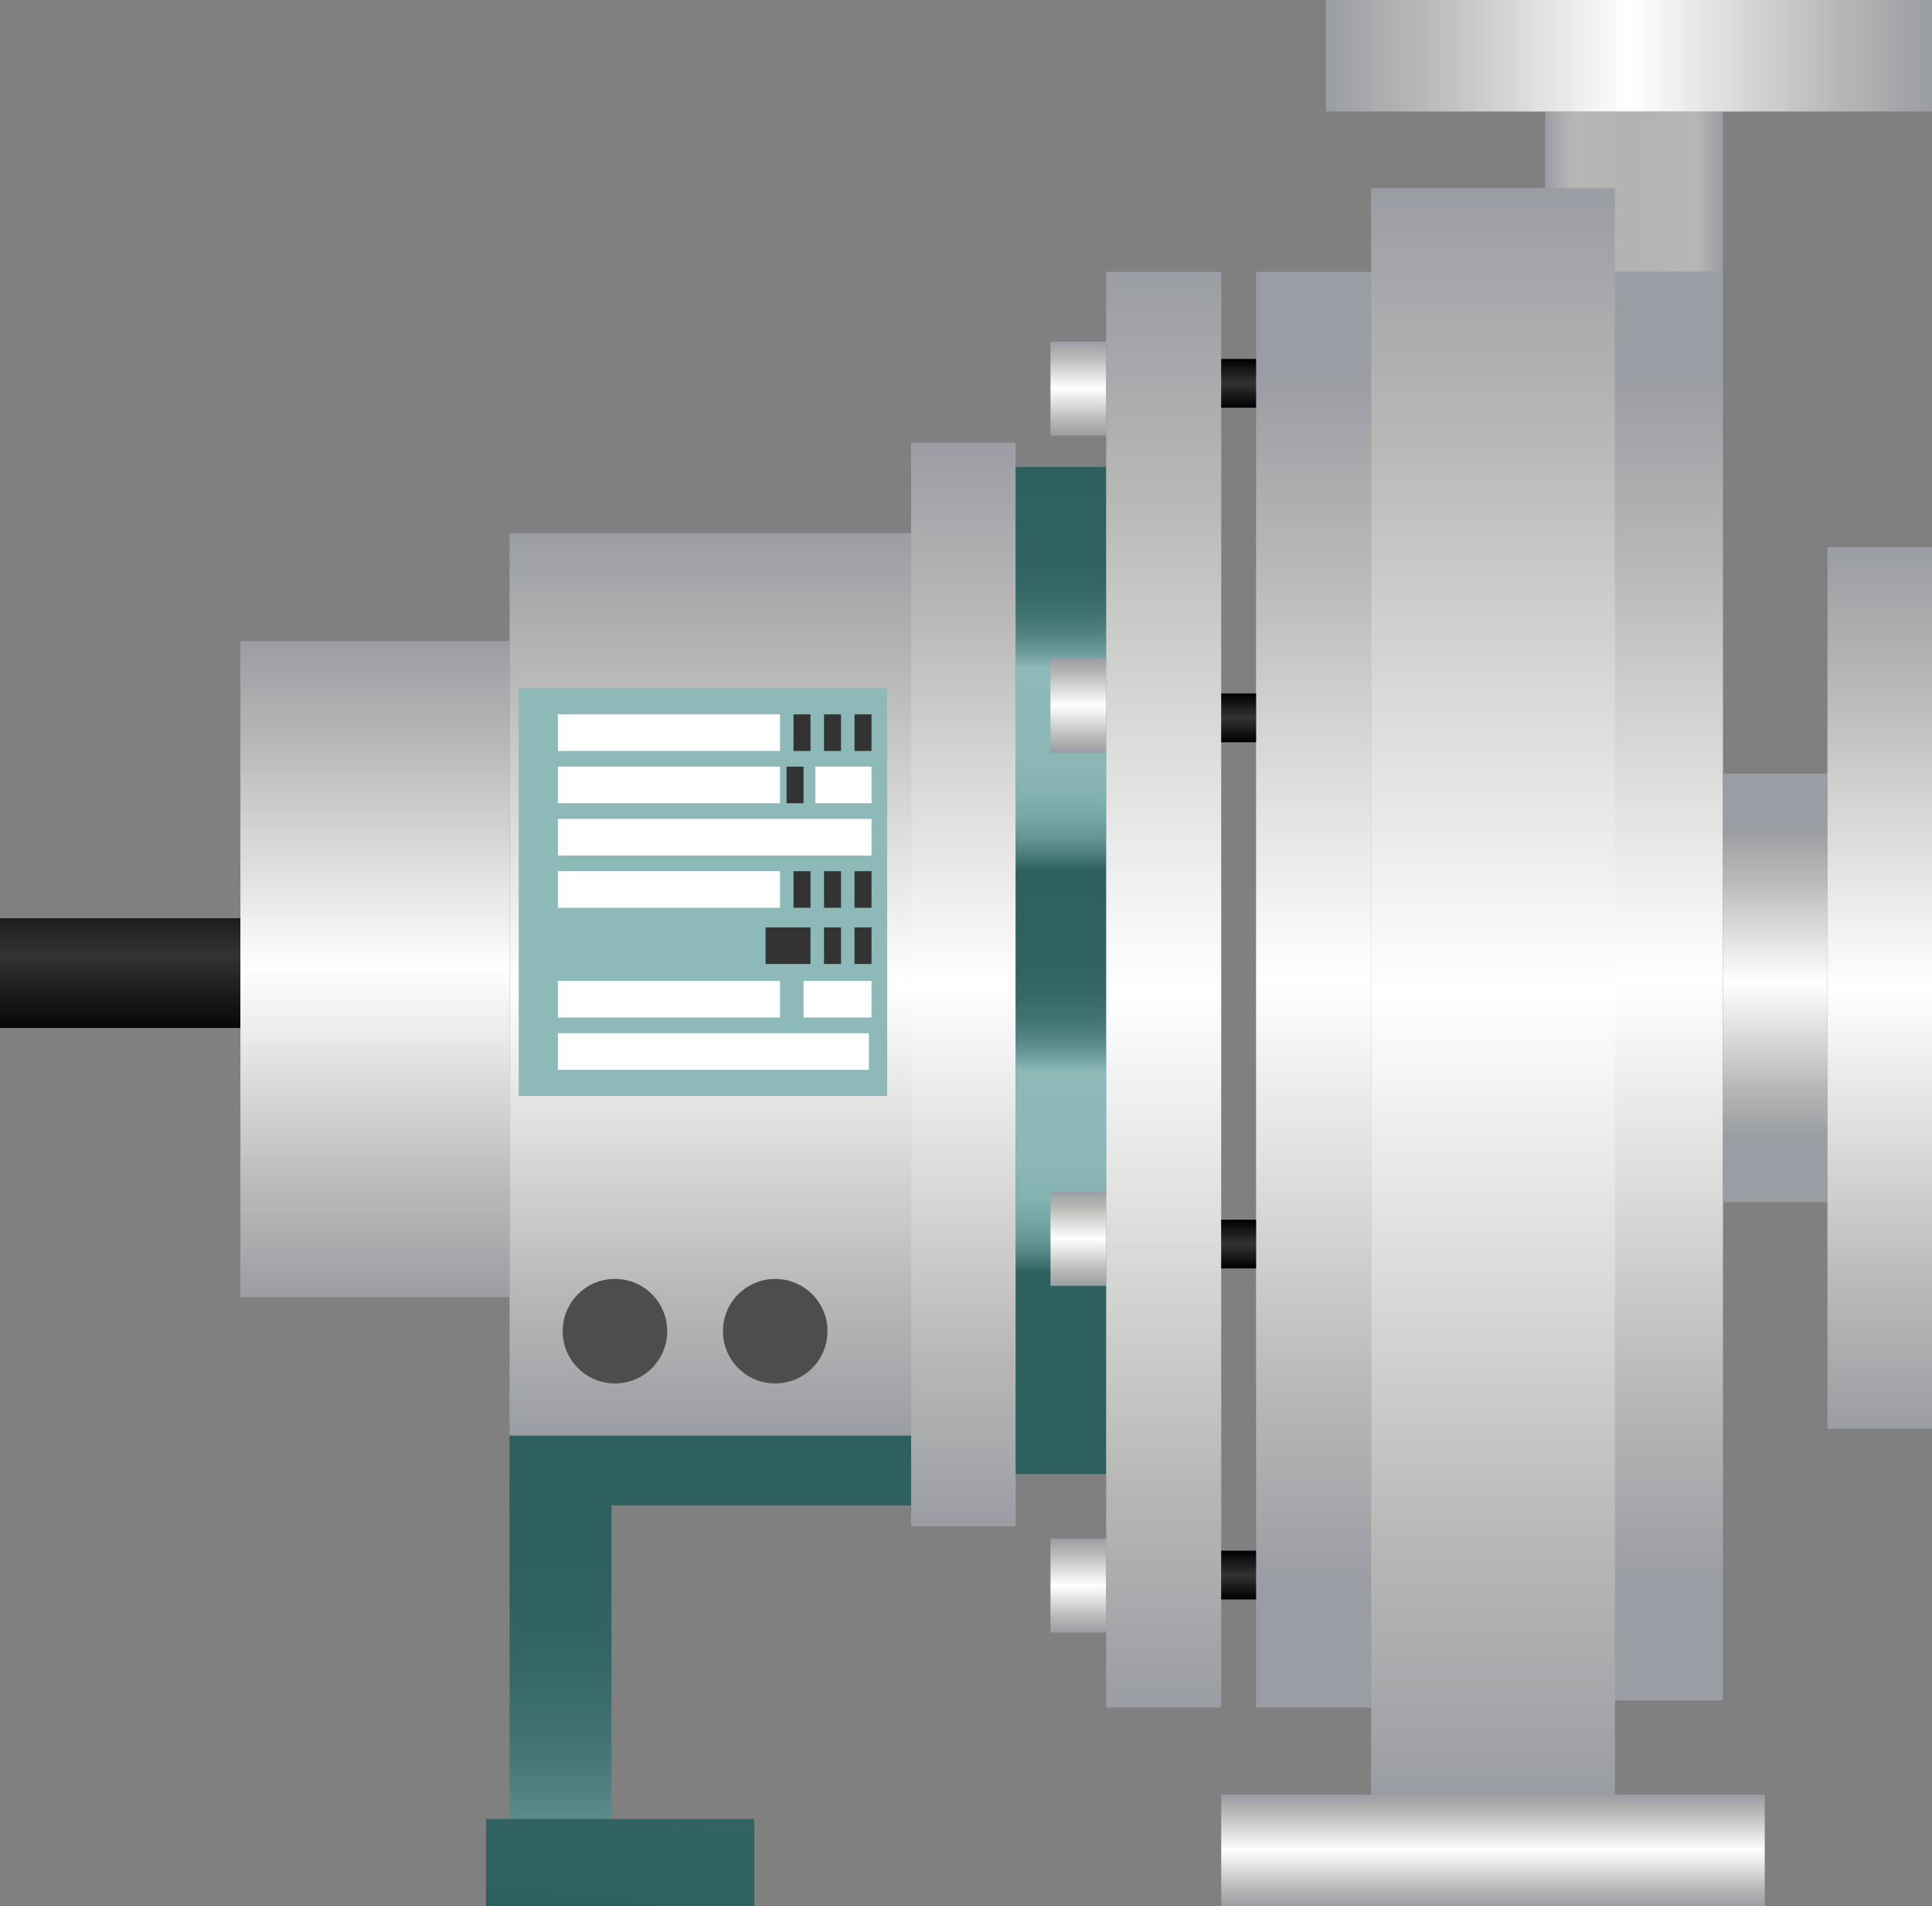 <?xml version="1.0" encoding="utf-8"?>
<!-- Generator: Adobe Illustrator 15.0.0, SVG Export Plug-In . SVG Version: 6.00 Build 0)  -->
<!DOCTYPE svg PUBLIC "-//W3C//DTD SVG 1.0//EN" "http://www.w3.org/TR/2001/REC-SVG-20010904/DTD/svg10.dtd">
<svg version="1.0" id="_x37_1" xmlns="http://www.w3.org/2000/svg" xmlns:xlink="http://www.w3.org/1999/xlink" x="0px" y="0px"
	 width="92.417px" height="91.168px" viewBox="0 0 92.417 91.168" enable-background="new 0 0 92.417 91.168" xml:space="preserve">
<rect x="0" y="0" width="92.417" height="91.168" fill="#808080" stroke="none"/>
<g>
	<linearGradient id="SVGID_1_" gradientUnits="userSpaceOnUse" x1="5.75" y1="41.667" x2="5.75" y2="49.668">
		<stop  offset="0" style="stop-color:#000000"/>
		<stop  offset="0.5" style="stop-color:#333333"/>
		<stop  offset="1" style="stop-color:#000000"/>
	</linearGradient>
	<rect y="43.917" fill="url(#SVGID_1_)" width="11.5" height="5.25"/>
	<linearGradient id="SVGID_2_" gradientUnits="userSpaceOnUse" x1="17.938" y1="62.042" x2="17.938" y2="30.667">
		<stop  offset="0" style="stop-color:#9A9DA3"/>
		<stop  offset="0.15" style="stop-color:#B6B7B5"/>
		<stop  offset="0.5" style="stop-color:#FFFFFF"/>
		<stop  offset="0.85" style="stop-color:#B6B7B5"/>
		<stop  offset="1" style="stop-color:#9A9DA3"/>
	</linearGradient>
	<rect x="11.5" y="30.667" fill="url(#SVGID_2_)" width="12.875" height="31.375"/>
	<linearGradient id="SVGID_3_" gradientUnits="userSpaceOnUse" x1="33.979" y1="68.667" x2="33.979" y2="25.5">
		<stop  offset="0" style="stop-color:#9A9DA3"/>
		<stop  offset="0.15" style="stop-color:#B6B7B5"/>
		<stop  offset="0.5" style="stop-color:#FFFFFF"/>
		<stop  offset="0.85" style="stop-color:#B6B7B5"/>
		<stop  offset="1" style="stop-color:#9A9DA3"/>
	</linearGradient>
	<rect x="24.375" y="25.5" fill="url(#SVGID_3_)" width="19.208" height="43.167"/>
	<linearGradient id="SVGID_4_" gradientUnits="userSpaceOnUse" x1="46.083" y1="73" x2="46.083" y2="21.167">
		<stop  offset="0" style="stop-color:#9A9DA3"/>
		<stop  offset="0.15" style="stop-color:#B6B7B5"/>
		<stop  offset="0.5" style="stop-color:#FFFFFF"/>
		<stop  offset="0.85" style="stop-color:#B6B7B5"/>
		<stop  offset="1" style="stop-color:#9A9DA3"/>
	</linearGradient>
	<rect x="43.583" y="21.167" fill="url(#SVGID_4_)" width="5" height="51.833"/>
	<linearGradient id="SVGID_5_" gradientUnits="userSpaceOnUse" x1="50.749" y1="70.5" x2="50.749" y2="22.334">
		<stop  offset="0.2" style="stop-color:#2E6060"/>
		<stop  offset="0.204" style="stop-color:#376968"/>
		<stop  offset="0.218" style="stop-color:#528281"/>
		<stop  offset="0.234" style="stop-color:#689796"/>
		<stop  offset="0.253" style="stop-color:#79A7A6"/>
		<stop  offset="0.276" style="stop-color:#84B2B1"/>
		<stop  offset="0.309" style="stop-color:#8BB8B7"/>
		<stop  offset="0.4" style="stop-color:#8DBAB9"/>
		<stop  offset="0.404" style="stop-color:#84B1B1"/>
		<stop  offset="0.418" style="stop-color:#699898"/>
		<stop  offset="0.434" style="stop-color:#538383"/>
		<stop  offset="0.453" style="stop-color:#427373"/>
		<stop  offset="0.476" style="stop-color:#376868"/>
		<stop  offset="0.509" style="stop-color:#306262"/>
		<stop  offset="0.6" style="stop-color:#2E6060"/>
		<stop  offset="0.604" style="stop-color:#376968"/>
		<stop  offset="0.618" style="stop-color:#528281"/>
		<stop  offset="0.634" style="stop-color:#689796"/>
		<stop  offset="0.653" style="stop-color:#79A7A6"/>
		<stop  offset="0.676" style="stop-color:#84B2B1"/>
		<stop  offset="0.709" style="stop-color:#8BB8B7"/>
		<stop  offset="0.8" style="stop-color:#8DBAB9"/>
		<stop  offset="0.804" style="stop-color:#84B1B1"/>
		<stop  offset="0.818" style="stop-color:#699898"/>
		<stop  offset="0.834" style="stop-color:#538383"/>
		<stop  offset="0.853" style="stop-color:#427373"/>
		<stop  offset="0.876" style="stop-color:#376868"/>
		<stop  offset="0.909" style="stop-color:#306262"/>
		<stop  offset="1" style="stop-color:#2E6060"/>
	</linearGradient>
	<rect x="48.583" y="22.334" fill="url(#SVGID_5_)" width="4.333" height="48.166"/>
	<g>
		<linearGradient id="SVGID_6_" gradientUnits="userSpaceOnUse" x1="47.398" y1="65.295" x2="1.899" y2="-9.454">
			<stop  offset="0.5" style="stop-color:#8DBAB9"/>
			<stop  offset="1" style="stop-color:#D2E2E2"/>
		</linearGradient>
		<rect x="24.813" y="32.917" fill="url(#SVGID_6_)" width="17.625" height="19.5"/>
		<g>
			<rect x="26.688" y="34.167" fill="#FFFFFF" width="10.625" height="1.75"/>
			<rect x="40.875" y="34.167" fill="#333333" width="0.813" height="1.75"/>
			<rect x="39.417" y="34.167" fill="#333333" width="0.813" height="1.75"/>
			<rect x="37.958" y="34.167" fill="#333333" width="0.813" height="1.75"/>
			<rect x="40.875" y="41.667" fill="#333333" width="0.813" height="1.75"/>
			<rect x="39.417" y="41.667" fill="#333333" width="0.813" height="1.75"/>
			<rect x="37.958" y="41.667" fill="#333333" width="0.813" height="1.75"/>
			<rect x="40.875" y="44.354" fill="#333333" width="0.813" height="1.75"/>
			<rect x="39.417" y="44.354" fill="#333333" width="0.813" height="1.75"/>
			<rect x="36.621" y="44.354" fill="#333333" width="2.149" height="1.75"/>
			<rect x="37.625" y="36.667" fill="#333333" width="0.813" height="1.75"/>
			<rect x="26.688" y="39.167" fill="#FFFFFF" width="15" height="1.75"/>
			<g>
				<rect x="26.688" y="36.667" fill="#FFFFFF" width="10.625" height="1.75"/>
				<rect x="39" y="36.667" fill="#FFFFFF" width="2.688" height="1.75"/>
			</g>
			<g>
				<rect x="26.688" y="46.917" fill="#FFFFFF" width="10.625" height="1.75"/>
				<rect x="38.438" y="46.917" fill="#FFFFFF" width="3.25" height="1.75"/>
			</g>
			<g>
				<rect x="26.688" y="49.417" fill="#FFFFFF" width="14.875" height="1.75"/>
			</g>
			<rect x="26.688" y="41.667" fill="#FFFFFF" width="10.625" height="1.75"/>
		</g>
	</g>
	<linearGradient id="SVGID_7_" gradientUnits="userSpaceOnUse" x1="51.583" y1="20.834" x2="51.583" y2="16.334">
		<stop  offset="0" style="stop-color:#9A9DA3"/>
		<stop  offset="0.15" style="stop-color:#B6B7B5"/>
		<stop  offset="0.5" style="stop-color:#FFFFFF"/>
		<stop  offset="0.85" style="stop-color:#B6B7B5"/>
		<stop  offset="1" style="stop-color:#9A9DA3"/>
	</linearGradient>
	<rect x="50.25" y="16.334" fill="url(#SVGID_7_)" width="2.666" height="4.5"/>
	<linearGradient id="SVGID_8_" gradientUnits="userSpaceOnUse" x1="51.583" y1="36.001" x2="51.583" y2="31.501">
		<stop  offset="0" style="stop-color:#9A9DA3"/>
		<stop  offset="0.15" style="stop-color:#B6B7B5"/>
		<stop  offset="0.5" style="stop-color:#FFFFFF"/>
		<stop  offset="0.85" style="stop-color:#B6B7B5"/>
		<stop  offset="1" style="stop-color:#9A9DA3"/>
	</linearGradient>
	<rect x="50.25" y="31.501" fill="url(#SVGID_8_)" width="2.666" height="4.5"/>
	<linearGradient id="SVGID_9_" gradientUnits="userSpaceOnUse" x1="51.583" y1="61.501" x2="51.583" y2="57.001">
		<stop  offset="0" style="stop-color:#9A9DA3"/>
		<stop  offset="0.15" style="stop-color:#B6B7B5"/>
		<stop  offset="0.5" style="stop-color:#FFFFFF"/>
		<stop  offset="0.85" style="stop-color:#B6B7B5"/>
		<stop  offset="1" style="stop-color:#9A9DA3"/>
	</linearGradient>
	<rect x="50.25" y="57.001" fill="url(#SVGID_9_)" width="2.666" height="4.5"/>
	<linearGradient id="SVGID_10_" gradientUnits="userSpaceOnUse" x1="51.583" y1="78.084" x2="51.583" y2="73.584">
		<stop  offset="0" style="stop-color:#9A9DA3"/>
		<stop  offset="0.15" style="stop-color:#B6B7B5"/>
		<stop  offset="0.5" style="stop-color:#FFFFFF"/>
		<stop  offset="0.85" style="stop-color:#B6B7B5"/>
		<stop  offset="1" style="stop-color:#9A9DA3"/>
	</linearGradient>
	<rect x="50.25" y="73.584" fill="url(#SVGID_10_)" width="2.666" height="4.5"/>
	<linearGradient id="SVGID_11_" gradientUnits="userSpaceOnUse" x1="55.666" y1="81.668" x2="55.666" y2="13.001">
		<stop  offset="0" style="stop-color:#9A9DA3"/>
		<stop  offset="0.15" style="stop-color:#B6B7B5"/>
		<stop  offset="0.5" style="stop-color:#FFFFFF"/>
		<stop  offset="0.85" style="stop-color:#B6B7B5"/>
		<stop  offset="1" style="stop-color:#9A9DA3"/>
	</linearGradient>
	<rect x="52.916" y="13.001" fill="url(#SVGID_11_)" width="5.501" height="68.667"/>
	<linearGradient id="SVGID_12_" gradientUnits="userSpaceOnUse" x1="62.834" y1="18.001" x2="62.834" y2="75.668">
		<stop  offset="0" style="stop-color:#9A9DA3"/>
		<stop  offset="0.15" style="stop-color:#B6B7B5"/>
		<stop  offset="0.5" style="stop-color:#FFFFFF"/>
		<stop  offset="0.85" style="stop-color:#B6B7B5"/>
		<stop  offset="1" style="stop-color:#9A9DA3"/>
	</linearGradient>
	<rect x="60.084" y="13.001" fill="url(#SVGID_12_)" width="5.501" height="68.667"/>
	<linearGradient id="SVGID_13_" gradientUnits="userSpaceOnUse" x1="59.251" y1="19.501" x2="59.251" y2="17.168">
		<stop  offset="0" style="stop-color:#000000"/>
		<stop  offset="0.5" style="stop-color:#333333"/>
		<stop  offset="1" style="stop-color:#000000"/>
	</linearGradient>
	<rect x="58.417" y="17.168" fill="url(#SVGID_13_)" width="1.667" height="2.333"/>
	<linearGradient id="SVGID_14_" gradientUnits="userSpaceOnUse" x1="59.251" y1="35.5" x2="59.251" y2="33.167">
		<stop  offset="0" style="stop-color:#000000"/>
		<stop  offset="0.5" style="stop-color:#333333"/>
		<stop  offset="1" style="stop-color:#000000"/>
	</linearGradient>
	<rect x="58.417" y="33.167" fill="url(#SVGID_14_)" width="1.667" height="2.333"/>
	<linearGradient id="SVGID_15_" gradientUnits="userSpaceOnUse" x1="59.251" y1="60.667" x2="59.251" y2="58.334">
		<stop  offset="0" style="stop-color:#000000"/>
		<stop  offset="0.5" style="stop-color:#333333"/>
		<stop  offset="1" style="stop-color:#000000"/>
	</linearGradient>
	<rect x="58.417" y="58.334" fill="url(#SVGID_15_)" width="1.667" height="2.333"/>
	<linearGradient id="SVGID_16_" gradientUnits="userSpaceOnUse" x1="59.251" y1="76.5" x2="59.251" y2="74.167">
		<stop  offset="0" style="stop-color:#000000"/>
		<stop  offset="0.5" style="stop-color:#333333"/>
		<stop  offset="1" style="stop-color:#000000"/>
	</linearGradient>
	<rect x="58.417" y="74.167" fill="url(#SVGID_16_)" width="1.667" height="2.333"/>
	<linearGradient id="SVGID_17_" gradientUnits="userSpaceOnUse" x1="71.418" y1="91.168" x2="71.418" y2="85.834">
		<stop  offset="0" style="stop-color:#9A9DA3"/>
		<stop  offset="0.15" style="stop-color:#B6B7B5"/>
		<stop  offset="0.5" style="stop-color:#FFFFFF"/>
		<stop  offset="0.85" style="stop-color:#B6B7B5"/>
		<stop  offset="1" style="stop-color:#9A9DA3"/>
	</linearGradient>
	<rect x="58.418" y="85.834" fill="url(#SVGID_17_)" width="25.999" height="5.334"/>
	<linearGradient id="SVGID_18_" gradientUnits="userSpaceOnUse" x1="76.585" y1="18.001" x2="76.585" y2="75.668">
		<stop  offset="0" style="stop-color:#9A9DA3"/>
		<stop  offset="0.15" style="stop-color:#B6B7B5"/>
		<stop  offset="0.5" style="stop-color:#FFFFFF"/>
		<stop  offset="0.85" style="stop-color:#B6B7B5"/>
		<stop  offset="1" style="stop-color:#9A9DA3"/>
	</linearGradient>
	<rect x="70.752" y="13.001" fill="url(#SVGID_18_)" width="11.665" height="68.333"/>
	<linearGradient id="SVGID_19_" gradientUnits="userSpaceOnUse" x1="84.917" y1="39.668" x2="84.917" y2="54.334">
		<stop  offset="0" style="stop-color:#9A9DA3"/>
		<stop  offset="0.15" style="stop-color:#B6B7B5"/>
		<stop  offset="0.5" style="stop-color:#FFFFFF"/>
		<stop  offset="0.85" style="stop-color:#B6B7B5"/>
		<stop  offset="1" style="stop-color:#9A9DA3"/>
	</linearGradient>
	<rect x="82.417" y="37" fill="url(#SVGID_19_)" width="5" height="20.501"/>
	<linearGradient id="SVGID_20_" gradientUnits="userSpaceOnUse" x1="89.917" y1="68.334" x2="89.917" y2="26.167">
		<stop  offset="0" style="stop-color:#9A9DA3"/>
		<stop  offset="0.15" style="stop-color:#B6B7B5"/>
		<stop  offset="0.5" style="stop-color:#FFFFFF"/>
		<stop  offset="0.85" style="stop-color:#B6B7B5"/>
		<stop  offset="1" style="stop-color:#9A9DA3"/>
	</linearGradient>
	<rect x="87.417" y="26.167" fill="url(#SVGID_20_)" width="5" height="42.167"/>
	<linearGradient id="SVGID_21_" gradientUnits="userSpaceOnUse" x1="73.917" y1="9.168" x2="82.417" y2="9.168">
		<stop  offset="0" style="stop-color:#9A9DA3"/>
		<stop  offset="0.15" style="stop-color:#B6B7B5"/>
		<stop  offset="0.5" style="stop-color:#B2B2B2"/>
		<stop  offset="0.85" style="stop-color:#B6B7B5"/>
		<stop  offset="1" style="stop-color:#9A9DA3"/>
	</linearGradient>
	<rect x="73.917" y="5.334" fill="url(#SVGID_21_)" width="8.5" height="7.667"/>
	<linearGradient id="SVGID_22_" gradientUnits="userSpaceOnUse" x1="63.417" y1="2.667" x2="92.417" y2="2.667">
		<stop  offset="0" style="stop-color:#9A9DA3"/>
		<stop  offset="0.15" style="stop-color:#B6B7B5"/>
		<stop  offset="0.5" style="stop-color:#FFFFFF"/>
		<stop  offset="0.85" style="stop-color:#B6B7B5"/>
		<stop  offset="1" style="stop-color:#9A9DA3"/>
	</linearGradient>
	<rect x="63.417" fill="url(#SVGID_22_)" width="29" height="5.334"/>
	<linearGradient id="SVGID_23_" gradientUnits="userSpaceOnUse" x1="26.812" y1="74.501" x2="26.812" y2="112.834">
		<stop  offset="0" style="stop-color:#2E6060"/>
		<stop  offset="0.101" style="stop-color:#326464"/>
		<stop  offset="0.211" style="stop-color:#407071"/>
		<stop  offset="0.25" style="stop-color:#467677"/>
		<stop  offset="0.5" style="stop-color:#8DBAB9"/>
		<stop  offset="0.75" style="stop-color:#467677"/>
		<stop  offset="0.798" style="stop-color:#3D6E6F"/>
		<stop  offset="0.897" style="stop-color:#326464"/>
		<stop  offset="1" style="stop-color:#2E6060"/>
	</linearGradient>
	<rect x="24.375" y="70.834" fill="url(#SVGID_23_)" width="4.875" height="20.334"/>
	<linearGradient id="SVGID_24_" gradientUnits="userSpaceOnUse" x1="29.378" y1="91.553" x2="35.378" y2="40.219">
		<stop  offset="0" style="stop-color:#2E6060"/>
		<stop  offset="0.101" style="stop-color:#326464"/>
		<stop  offset="0.211" style="stop-color:#407071"/>
		<stop  offset="0.25" style="stop-color:#467677"/>
		<stop  offset="0.5" style="stop-color:#8DBAB9"/>
		<stop  offset="0.75" style="stop-color:#467677"/>
		<stop  offset="0.798" style="stop-color:#3D6E6F"/>
		<stop  offset="0.897" style="stop-color:#326464"/>
		<stop  offset="1" style="stop-color:#2E6060"/>
	</linearGradient>
	<rect x="23.25" y="87.001" fill="url(#SVGID_24_)" width="12.833" height="4.167"/>
	<linearGradient id="SVGID_25_" gradientUnits="userSpaceOnUse" x1="33.979" y1="73.667" x2="33.979" y2="112">
		<stop  offset="0" style="stop-color:#2E6060"/>
		<stop  offset="0.101" style="stop-color:#326464"/>
		<stop  offset="0.211" style="stop-color:#407071"/>
		<stop  offset="0.25" style="stop-color:#467677"/>
		<stop  offset="0.5" style="stop-color:#8DBAB9"/>
		<stop  offset="0.75" style="stop-color:#467677"/>
		<stop  offset="0.798" style="stop-color:#3D6E6F"/>
		<stop  offset="0.897" style="stop-color:#326464"/>
		<stop  offset="1" style="stop-color:#2E6060"/>
	</linearGradient>
	<rect x="24.375" y="68.667" fill="url(#SVGID_25_)" width="19.208" height="3.333"/>
	<path fill="#4D4D4D" d="M31.916,63.668c0,1.381-1.119,2.5-2.5,2.5l0,0c-1.381,0-2.5-1.119-2.5-2.5l0,0c0-1.381,1.119-2.5,2.5-2.5
		l0,0C30.797,61.168,31.916,62.287,31.916,63.668L31.916,63.668z"/>
	<path fill="#4D4D4D" d="M39.583,63.668c0,1.381-1.119,2.5-2.5,2.5l0,0c-1.381,0-2.5-1.119-2.5-2.5l0,0c0-1.381,1.119-2.5,2.5-2.5
		l0,0C38.464,61.168,39.583,62.287,39.583,63.668L39.583,63.668z"/>
	<linearGradient id="SVGID_26_" gradientUnits="userSpaceOnUse" x1="71.418" y1="85.834" x2="71.418" y2="9">
		<stop  offset="0" style="stop-color:#9A9DA3"/>
		<stop  offset="0.15" style="stop-color:#B6B7B5"/>
		<stop  offset="0.5" style="stop-color:#FFFFFF"/>
		<stop  offset="0.85" style="stop-color:#B6B7B5"/>
		<stop  offset="1" style="stop-color:#9A9DA3"/>
	</linearGradient>
	<rect x="65.585" y="9" fill="url(#SVGID_26_)" width="11.665" height="76.834"/>
</g>
</svg>
